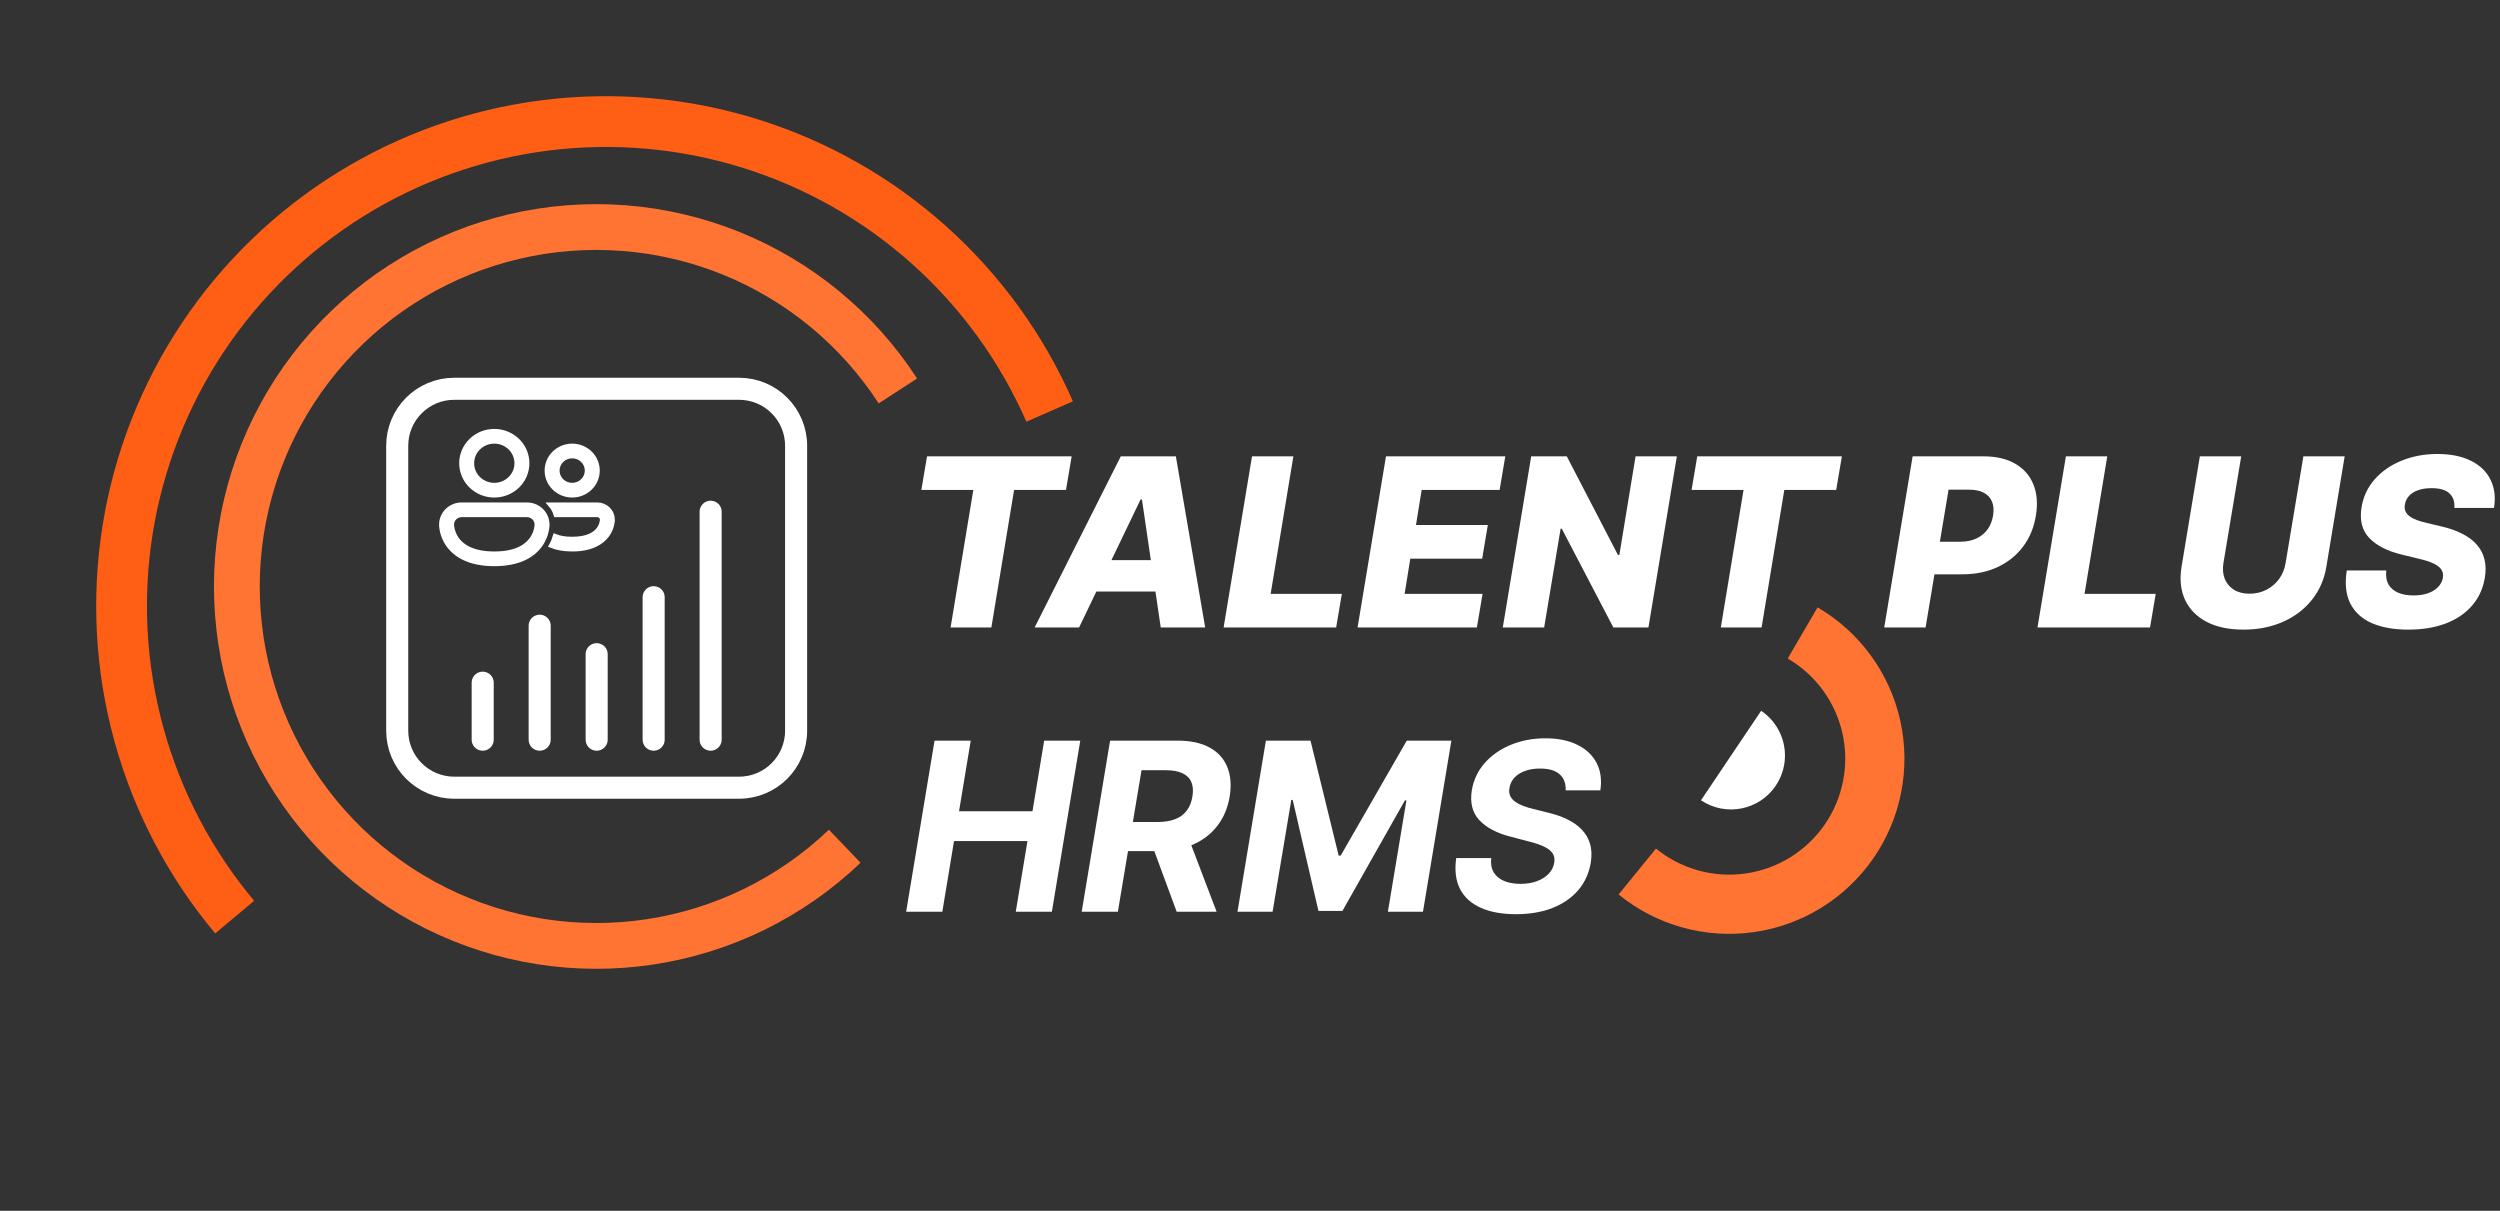 <svg width="510" height="247" viewBox="0 0 510 247" fill="none" xmlns="http://www.w3.org/2000/svg">
<rect x="0" y="0" width="510" height="247" fill="#333333" stroke="none"/>
<path d="M43.905 190.414C34.334 178.991 27.33 165.645 23.366 151.279C19.403 136.913 18.574 121.864 20.934 107.149C23.294 92.435 28.789 78.4 37.047 65.994C45.304 53.589 56.131 43.103 68.795 35.247C81.458 27.39 95.662 22.347 110.444 20.459C125.227 18.571 140.242 19.882 154.474 24.303C168.705 28.724 181.82 36.151 192.931 46.083C204.042 56.014 212.888 68.218 218.871 81.867L209.385 86.025C203.998 73.736 196.033 62.748 186.028 53.805C176.024 44.863 164.215 38.175 151.401 34.194C138.587 30.213 125.067 29.033 111.756 30.733C98.446 32.433 85.657 36.974 74.255 44.048C62.853 51.122 53.104 60.563 45.669 71.733C38.233 82.903 33.286 95.541 31.161 108.79C29.035 122.039 29.782 135.59 33.351 148.525C36.919 161.46 43.226 173.477 51.844 183.762L43.905 190.414Z" fill="#FF5F15"/>
<path d="M175.55 176.003C163.951 187.097 149.212 194.343 133.343 196.751C117.474 199.159 101.249 196.613 86.881 189.46C72.513 182.306 60.702 170.894 53.059 156.781C45.416 142.667 42.313 126.539 44.174 110.597C46.035 94.655 52.769 79.676 63.458 67.702C74.146 55.728 88.269 47.344 103.898 43.693C119.528 40.041 135.903 41.301 150.79 47.3C165.677 53.298 178.351 63.744 187.083 77.211L179.249 82.291C171.562 70.436 160.406 61.24 147.301 55.96C134.196 50.679 119.781 49.571 106.022 52.785C92.264 55.999 79.832 63.38 70.423 73.92C61.014 84.46 55.086 97.646 53.448 111.68C51.81 125.713 54.541 139.911 61.269 152.335C67.997 164.759 78.394 174.804 91.042 181.101C103.69 187.398 117.973 189.64 131.942 187.52C145.911 185.4 158.886 179.022 169.096 169.256L175.55 176.003Z" fill="#FF7433"/>
<path d="M370.786 123.906C375.041 126.39 378.737 129.726 381.64 133.707C384.544 137.687 386.593 142.225 387.66 147.035C388.726 151.845 388.786 156.823 387.836 161.658C386.887 166.492 384.948 171.078 382.141 175.127C379.334 179.177 375.721 182.602 371.527 185.188C367.333 187.774 362.65 189.465 357.772 190.154C352.894 190.844 347.925 190.518 343.179 189.196C338.433 187.874 334.012 185.584 330.192 182.472L337.822 173.111C340.35 175.171 343.278 176.687 346.42 177.562C349.562 178.438 352.852 178.654 356.081 178.197C359.311 177.74 362.412 176.621 365.188 174.909C367.965 173.197 370.357 170.929 372.216 168.248C374.074 165.567 375.358 162.531 375.986 159.33C376.615 156.129 376.575 152.833 375.869 149.648C375.163 146.464 373.807 143.459 371.884 140.824C369.962 138.189 367.515 135.98 364.698 134.335L370.786 123.906Z" fill="#FF7433"/>
<path d="M187.955 99.943L189.114 93.091H218.619L217.46 99.943H206.875L202.239 128H193.92L198.557 99.943H187.955ZM220.136 128H211.068L228.642 93.091H239.875L245.858 128H236.79L232.955 101.886H232.682L220.136 128ZM221.227 114.261H240.182L239.091 120.67H220.136L221.227 114.261ZM249.616 128L255.412 93.091H263.849L259.213 121.147H273.736L272.577 128H249.616ZM276.945 128L282.74 93.091H307.081L305.922 99.943H290.018L288.859 107.102H303.518L302.359 113.971H287.7L286.541 121.147H302.445L301.286 128H276.945ZM342.075 93.091L336.28 128H329.121L318.604 107.852H318.365L315.007 128H306.57L312.365 93.091H319.626L330.058 113.204H330.348L333.655 93.091H342.075ZM345.08 99.943L346.239 93.091H375.744L374.585 99.943H364L359.364 128H351.045L355.682 99.943H345.08ZM384.382 128L390.178 93.091H404.598C407.212 93.091 409.388 93.596 411.126 94.608C412.865 95.619 414.098 97.034 414.825 98.852C415.553 100.67 415.717 102.778 415.32 105.176C414.933 107.596 414.064 109.704 412.712 111.5C411.371 113.295 409.643 114.687 407.53 115.676C405.416 116.665 403.013 117.159 400.32 117.159H391.439L392.547 110.511H399.876C401.161 110.511 402.268 110.29 403.2 109.846C404.143 109.403 404.899 108.784 405.467 107.988C406.036 107.193 406.411 106.255 406.592 105.176C406.763 104.096 406.695 103.165 406.388 102.38C406.081 101.585 405.53 100.971 404.734 100.54C403.95 100.108 402.928 99.892 401.666 99.892H397.507L392.82 128H384.382ZM415.648 128L421.443 93.091H429.881L425.244 121.147H439.767L438.608 128H415.648ZM469.891 93.091H478.311L474.578 115.608C474.146 118.21 473.152 120.477 471.595 122.409C470.05 124.329 468.078 125.818 465.68 126.875C463.283 127.92 460.612 128.443 457.669 128.443C454.714 128.443 452.22 127.92 450.186 126.875C448.152 125.818 446.68 124.329 445.771 122.409C444.862 120.477 444.618 118.21 445.038 115.608L448.771 93.091H457.209L453.578 114.875C453.385 116.079 453.476 117.153 453.851 118.096C454.237 119.028 454.862 119.767 455.726 120.312C456.589 120.846 457.646 121.113 458.896 121.113C460.158 121.113 461.311 120.846 462.357 120.312C463.402 119.767 464.266 119.028 464.947 118.096C465.629 117.153 466.067 116.079 466.26 114.875L469.891 93.091ZM500.696 103.625C500.787 102.341 500.446 101.346 499.673 100.642C498.912 99.937 497.707 99.585 496.06 99.585C494.969 99.585 494.037 99.727 493.264 100.011C492.491 100.284 491.884 100.67 491.44 101.17C490.997 101.659 490.719 102.227 490.605 102.875C490.503 103.386 490.531 103.841 490.69 104.238C490.849 104.636 491.128 104.988 491.526 105.295C491.935 105.602 492.44 105.869 493.043 106.096C493.656 106.324 494.344 106.522 495.105 106.693L497.969 107.375C499.628 107.75 501.065 108.25 502.281 108.875C503.509 109.488 504.503 110.233 505.264 111.108C506.026 111.971 506.548 112.966 506.832 114.091C507.116 115.216 507.139 116.477 506.901 117.875C506.537 120.079 505.668 121.971 504.293 123.551C502.929 125.13 501.145 126.341 498.94 127.182C496.747 128.022 494.196 128.443 491.287 128.443C488.378 128.443 485.906 128.005 483.872 127.13C481.849 126.244 480.384 124.909 479.474 123.125C478.565 121.341 478.321 119.091 478.741 116.375H486.804C486.679 117.5 486.821 118.437 487.23 119.187C487.651 119.937 488.298 120.505 489.173 120.892C490.048 121.278 491.105 121.471 492.344 121.471C493.48 121.471 494.474 121.318 495.327 121.011C496.19 120.704 496.878 120.278 497.389 119.733C497.912 119.187 498.23 118.562 498.344 117.858C498.457 117.21 498.349 116.647 498.02 116.17C497.702 115.693 497.156 115.278 496.384 114.926C495.622 114.574 494.622 114.255 493.384 113.971L489.889 113.119C487.003 112.415 484.815 111.29 483.327 109.744C481.849 108.199 481.327 106.102 481.759 103.454C482.122 101.284 483.02 99.386 484.452 97.761C485.895 96.136 487.719 94.875 489.923 93.977C492.139 93.068 494.577 92.613 497.236 92.613C499.94 92.613 502.213 93.074 504.054 93.994C505.906 94.903 507.241 96.187 508.06 97.846C508.889 99.494 509.128 101.42 508.776 103.625H500.696Z" fill="white"/>
<path d="M184.852 186L190.648 151.091H198.028L195.642 165.494H210.625L213.011 151.091H220.375L214.58 186H207.216L209.602 171.579H194.619L192.233 186H184.852ZM220.665 186L226.46 151.091H240.233C242.869 151.091 245.04 151.557 246.744 152.488C248.46 153.42 249.665 154.744 250.358 156.46C251.062 158.164 251.227 160.176 250.852 162.494C250.466 164.812 249.631 166.801 248.347 168.46C247.074 170.119 245.415 171.397 243.369 172.295C241.335 173.182 238.977 173.625 236.295 173.625H227.074L228.097 167.693H236.108C237.517 167.693 238.722 167.5 239.722 167.113C240.722 166.727 241.511 166.147 242.091 165.375C242.682 164.602 243.068 163.642 243.25 162.494C243.443 161.324 243.375 160.346 243.045 159.562C242.716 158.767 242.119 158.164 241.256 157.755C240.392 157.335 239.256 157.125 237.847 157.125H232.869L228.045 186H220.665ZM242.142 170.113L248.193 186H240.045L234.182 170.113H242.142ZM258.241 151.091H267.344L273.088 174.545H273.497L286.98 151.091H296.082L290.287 186H283.128L286.912 163.278H286.605L273.855 185.829H268.963L263.713 163.193H263.423L259.605 186H252.446L258.241 151.091ZM319.396 161.233C319.453 159.812 319.038 158.716 318.152 157.943C317.277 157.17 315.953 156.784 314.18 156.784C312.976 156.784 311.93 156.954 311.044 157.295C310.158 157.625 309.447 158.085 308.913 158.676C308.391 159.255 308.067 159.926 307.942 160.687C307.817 161.312 307.857 161.858 308.061 162.324C308.277 162.789 308.612 163.193 309.067 163.534C309.533 163.863 310.084 164.153 310.72 164.403C311.357 164.642 312.033 164.846 312.749 165.017L315.749 165.767C317.214 166.108 318.533 166.562 319.703 167.13C320.885 167.699 321.874 168.397 322.669 169.227C323.476 170.057 324.044 171.034 324.374 172.159C324.703 173.284 324.749 174.574 324.51 176.028C324.146 178.164 323.3 180.017 321.97 181.585C320.641 183.142 318.896 184.352 316.737 185.216C314.578 186.068 312.078 186.494 309.237 186.494C306.419 186.494 304.038 186.062 302.095 185.199C300.152 184.335 298.737 183.057 297.851 181.363C296.976 179.659 296.714 177.551 297.067 175.039H304.209C304.084 176.21 304.254 177.187 304.72 177.971C305.197 178.744 305.908 179.329 306.851 179.727C307.794 180.113 308.902 180.307 310.175 180.307C311.436 180.307 312.555 180.125 313.533 179.761C314.521 179.397 315.322 178.892 315.936 178.244C316.55 177.596 316.925 176.852 317.061 176.011C317.197 175.227 317.078 174.568 316.703 174.034C316.328 173.5 315.726 173.045 314.896 172.67C314.078 172.284 313.061 171.943 311.845 171.647L308.197 170.693C305.379 169.977 303.249 168.858 301.805 167.335C300.362 165.812 299.845 163.761 300.254 161.182C300.618 159.068 301.499 157.221 302.896 155.642C304.305 154.051 306.078 152.818 308.214 151.943C310.362 151.057 312.709 150.613 315.254 150.613C317.845 150.613 320.033 151.062 321.817 151.96C323.601 152.846 324.902 154.085 325.72 155.676C326.538 157.267 326.788 159.119 326.47 161.233H319.396Z" fill="white"/>
<path d="M362.266 160.266C358.876 165.307 352.042 166.646 347 163.257C353.138 154.128 349.748 159.17 353.138 154.128C356.528 149.087 353.138 154.128 359.276 145C364.317 148.39 365.656 155.225 362.266 160.266Z" fill="white"/>
<path d="M96.225 94.5C96.225 93.306 96.711 92.162 97.576 91.318C98.441 90.474 99.614 90 100.837 90C102.061 90 103.234 90.474 104.099 91.318C104.964 92.162 105.45 93.306 105.45 94.5C105.45 95.694 104.964 96.838 104.099 97.682C103.234 98.526 102.061 99 100.837 99C99.614 99 98.441 98.526 97.576 97.682C96.711 96.838 96.225 95.694 96.225 94.5ZM100.837 88C99.07 88 97.376 88.685 96.126 89.904C94.877 91.123 94.175 92.776 94.175 94.5C94.175 96.224 94.877 97.877 96.126 99.096C97.376 100.315 99.07 101 100.837 101C102.604 101 104.299 100.315 105.549 99.096C106.798 97.877 107.5 96.224 107.5 94.5C107.5 92.776 106.798 91.123 105.549 89.904C104.299 88.685 102.604 88 100.837 88ZM112.496 111.29C113.599 111.73 114.987 112 116.725 112C120.581 112 122.713 110.664 123.836 109.132C124.424 108.329 124.791 107.393 124.904 106.412C124.914 106.321 124.921 106.23 124.925 106.138V106C124.925 105.606 124.845 105.216 124.691 104.852C124.536 104.488 124.31 104.157 124.024 103.879C123.739 103.6 123.4 103.379 123.027 103.228C122.654 103.078 122.254 103 121.85 103H112.358C112.85 103.58 113.219 104.258 113.435 105H121.85C122.122 105 122.383 105.105 122.575 105.293C122.767 105.48 122.875 105.735 122.875 106V106.108L122.865 106.208C122.788 106.843 122.548 107.448 122.168 107.968C121.497 108.886 120.042 110 116.725 110C115.224 110 114.105 109.772 113.267 109.438C113.099 109.998 112.855 110.63 112.496 111.29ZM90.075 107C90.075 105.939 90.507 104.922 91.276 104.172C92.045 103.421 93.088 103 94.175 103H107.5C108.587 103 109.63 103.421 110.399 104.172C111.168 104.922 111.6 105.939 111.6 107V107.168L111.596 107.248L111.575 107.518C111.43 108.814 110.958 110.055 110.202 111.13C108.765 113.16 105.989 115 100.837 115C95.686 115 92.91 113.16 91.473 111.132C90.716 110.056 90.245 108.815 90.1 107.518C90.088 107.402 90.08 107.285 90.075 107.168V107ZM92.125 107.12V107.156L92.139 107.322C92.251 108.281 92.601 109.198 93.16 109.994C94.159 111.402 96.252 113 100.837 113C105.423 113 107.516 111.402 108.515 109.994C109.074 109.198 109.424 108.281 109.536 107.322C109.544 107.246 109.548 107.191 109.548 107.156L109.55 107.122V107C109.55 106.47 109.334 105.961 108.95 105.586C108.565 105.211 108.044 105 107.5 105H94.175C93.631 105 93.11 105.211 92.725 105.586C92.341 105.961 92.125 106.47 92.125 107V107.12ZM113.65 96C113.65 95.204 113.974 94.441 114.551 93.879C115.127 93.316 115.909 93 116.725 93C117.54 93 118.323 93.316 118.899 93.879C119.476 94.441 119.8 95.204 119.8 96C119.8 96.796 119.476 97.559 118.899 98.121C118.323 98.684 117.54 99 116.725 99C115.909 99 115.127 98.684 114.551 98.121C113.974 97.559 113.65 96.796 113.65 96ZM116.725 91C115.366 91 114.062 91.527 113.101 92.465C112.14 93.402 111.6 94.674 111.6 96C111.6 97.326 112.14 98.598 113.101 99.535C114.062 100.473 115.366 101 116.725 101C118.084 101 119.388 100.473 120.349 99.535C121.31 98.598 121.85 97.326 121.85 96C121.85 94.674 121.31 93.402 120.349 92.465C119.388 91.527 118.084 91 116.725 91Z" fill="white" stroke="white"/>
<path d="M150.781 79.312H92.656C86.236 79.312 81.031 84.517 81.031 90.938V149.062C81.031 155.483 86.236 160.688 92.656 160.688H150.781C157.202 160.688 162.406 155.483 162.406 149.062V90.938C162.406 84.517 157.202 79.312 150.781 79.312Z" stroke="white" stroke-width="4.5" stroke-linecap="round" stroke-linejoin="round"/>
<path d="M133.344 150.894V121.831" stroke="white" stroke-width="4.5" stroke-linecap="round" stroke-linejoin="round"/>
<path d="M144.969 150.894V104.394" stroke="white" stroke-width="4.5" stroke-linecap="round" stroke-linejoin="round"/>
<path d="M98.469 150.894V139.269" stroke="white" stroke-width="4.5" stroke-linecap="round" stroke-linejoin="round"/>
<path d="M110.094 127.644V150.894" stroke="white" stroke-width="4.5" stroke-linecap="round" stroke-linejoin="round"/>
<path d="M121.719 133.456V150.894" stroke="white" stroke-width="4.5" stroke-linecap="round" stroke-linejoin="round"/>
</svg>
